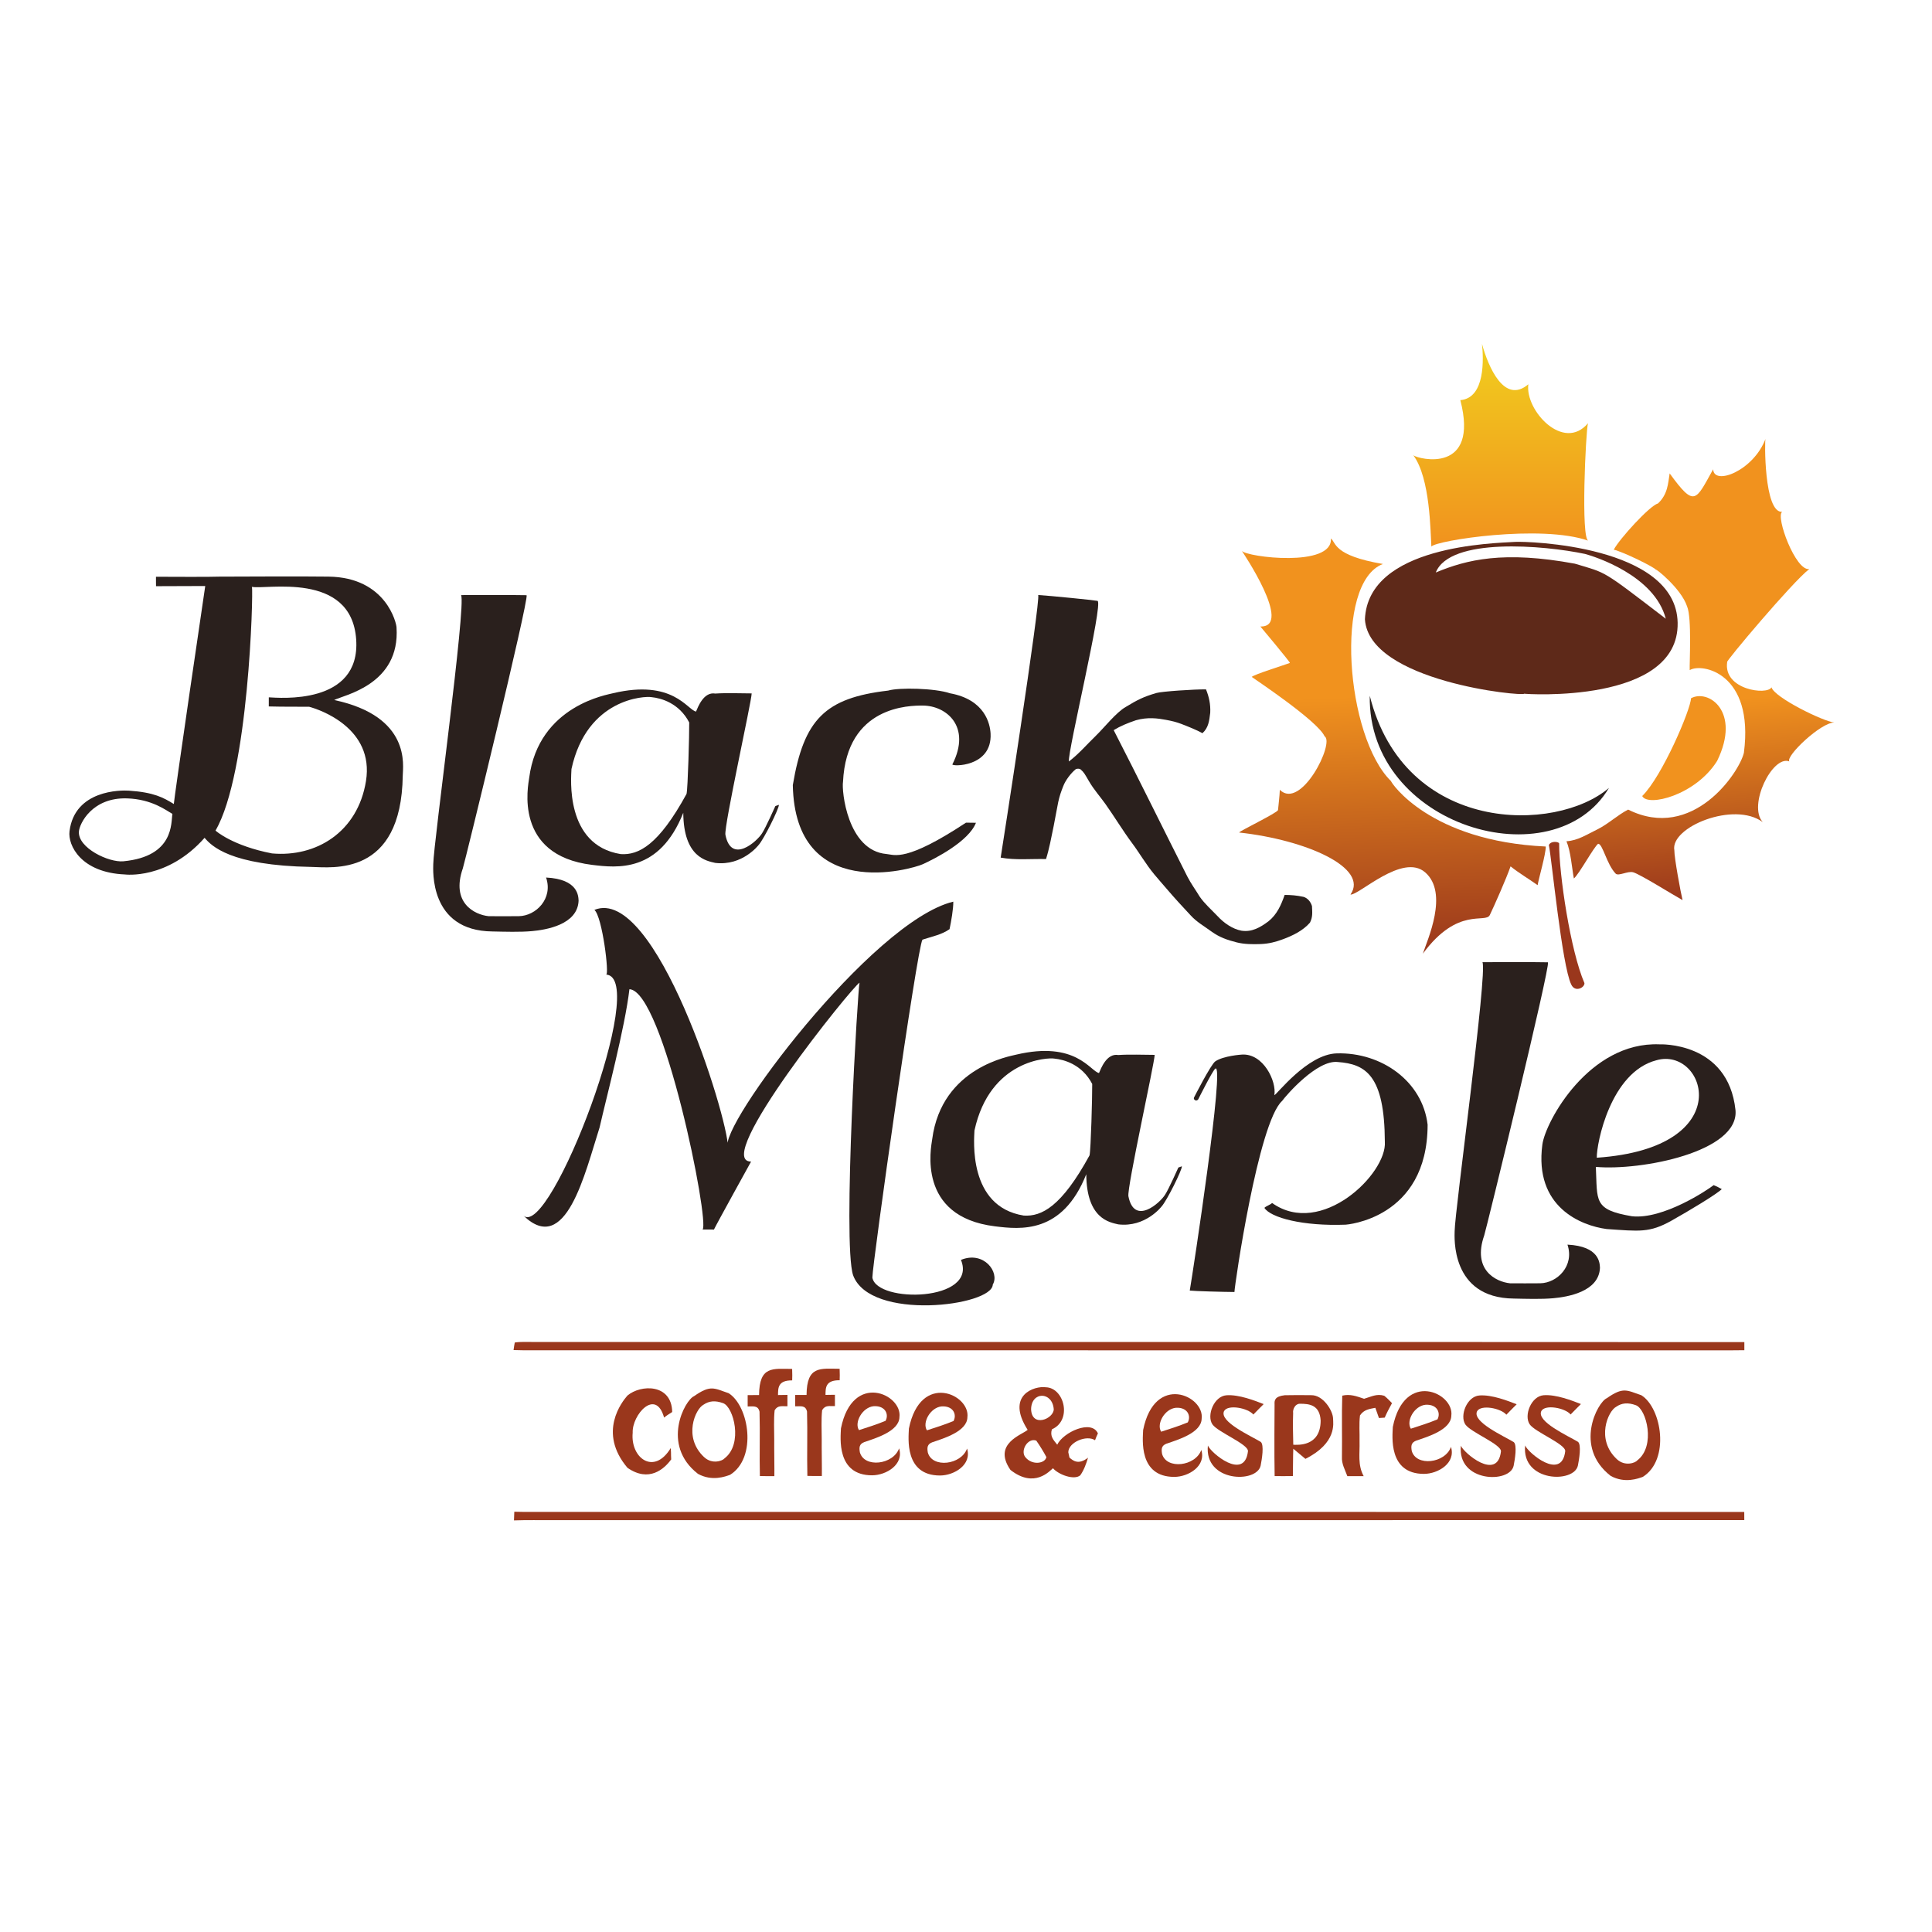 <?xml version="1.0" encoding="utf-8"?>
<svg viewBox="0 0 1024 1024" xmlns="http://www.w3.org/2000/svg">
  <defs>
    <linearGradient gradientUnits="userSpaceOnUse" x1="795.51" y1="182.23" x2="795.51" y2="289.69" id="gradient-3">
      <stop offset="0" style="stop-color: rgb(241, 206, 30);"/>
      <stop offset="1" style="stop-color: rgb(241, 146, 30);"/>
    </linearGradient>
    <linearGradient gradientUnits="userSpaceOnUse" x1="738.024" y1="285.402" x2="738.024" y2="505.46" id="gradient-2" gradientTransform="matrix(0.999, -0.036, 0.023, 0.623, -10.949, 217.376)">
      <stop offset="0" style="stop-color: rgba(241, 146, 30, 1)"/>
      <stop offset="1" style="stop-color: rgb(154, 55, 28);"/>
    </linearGradient>
    <linearGradient gradientUnits="userSpaceOnUse" x1="901.25" y1="238.968" x2="901.25" y2="477.08" id="gradient-1" gradientTransform="matrix(0.997, -0.075, 0.033, 0.441, -13.262, 334.341)">
      <stop offset="0" style="stop-color: rgba(241, 146, 30, 1)"/>
      <stop offset="1" style="stop-color: rgb(154, 55, 28);"/>
    </linearGradient>
  </defs>
  <path d="M 785.48 182.23 C 788.791 194.406 797.334 214.498 810.05 203.67 C 808.221 217.487 828.67 239.722 841.66 224.34 C 840.474 228.643 837.762 286.2 841.92 286.61 C 816.91 277.768 761.125 286.428 758.66 289.69 C 758.13 282.15 758.159 253.523 749.1 241.31 C 752.116 243.537 784.153 251.239 774.009 212.081 C 787.373 210.972 786.288 189.799 785.48 182.23 Z" style="fill: url(#gradient-3);"/>
  <path d="M 723.436 328.227 C 725.14 289.088 791.57 287.943 803.093 287.207 C 809.015 286.829 888.41 288.891 889.188 330.07 C 890.007 373.403 807.997 367.874 807.889 367.676 C 807.348 369.279 725.513 361.256 723.436 328.227 Z M 834.731 298.766 C 851.956 303.954 848.445 301.559 882.898 327.944 C 876.957 304.917 844.966 294.887 840.083 293.595 C 818.362 288.995 768.416 284.65 761 303.44 C 777.414 296.592 796.972 291.778 834.731 298.766 Z" style="fill: rgb(94, 41, 25);"/>
  <path d="M 82.667 305.693 C 90.287 305.733 112.3 305.82 115.93 305.63 C 135.28 305.62 154.731 305.391 174.09 305.62 C 204.867 305.984 210.2 330.683 210.17 332.583 C 212.15 362.834 182.44 368.33 177.12 371.02 C 218.053 379.734 213.54 405.975 213.47 411.03 C 212.727 465.015 175.839 459.67 164.935 459.486 C 121.901 458.758 112.007 448.253 108.435 444.061 C 88.645 466.435 66.205 463.479 66.205 463.479 C 42.946 462.501 35.886 448.061 36.844 440.544 C 39.636 418.63 64.008 418.772 68.34 419.064 C 81.619 419.959 86.574 422.732 92.127 426.139 C 92.207 423.529 108.282 313.55 108.781 310.602 C 107.081 310.62 88.624 310.668 82.695 310.693 C 82.632 309.513 82.706 307.85 82.667 305.693 Z M 41.818 440.795 C 41.279 449.441 57.637 457.237 65.388 456.499 C 92.548 453.913 90.566 435.833 91.381 431.391 C 88.143 429.57 80.621 423.607 67.4 423.163 C 48.872 422.541 42.083 436.555 41.818 440.795 Z M 133.464 311.008 C 133.491 311.016 133.519 311.023 133.548 311.031 C 133.524 310.913 133.495 310.904 133.464 311.008 Z M 133.548 311.031 C 134.266 314.462 131.881 409.887 114.23 440.214 C 114.307 440.379 123.335 448.321 144.17 452.33 C 167.522 454.446 189.595 441.06 193.969 414.02 C 198.529 385.83 169.243 376.008 163.817 374.59 C 156.85 374.583 149.533 374.607 142.463 374.427 C 142.483 372.787 142.44 371.23 142.47 369.6 C 147.727 369.83 191.213 374.024 188.779 338.894 C 186.249 302.381 140.259 312.756 133.548 311.031 Z" fill="#2a201d"/>
  <path d="M 244.38 315.41 C 255.95 315.39 267.55 315.27 279.1 315.47 C 280.46 317.53 246.32 457.324 245.31 460.254 C 238.935 478.497 251.441 484.81 258.988 485.597 C 264.366 485.6 269.488 485.678 275 485.59 C 284.093 485.444 293.225 476.281 289.44 465.11 C 306.522 465.954 306.546 475.001 306.665 477.44 C 306.091 490.223 289.201 492.85 281.967 493.512 C 275.614 494.093 267.482 493.825 261.006 493.693 C 227.174 493.372 229.65 460.6 229.64 458.03 C 229.72 447.33 247.18 320.38 244.38 315.41 Z" fill="#2a201d"/>
  <path d="M 550.27 315.37 C 556.62 315.76 579.416 318.042 581.726 318.472 C 584.866 319.782 565.83 398.29 566.53 403.6 C 571.77 399.64 576.16 394.46 580.89 389.9 C 585.15 385.79 591.659 377.491 596.689 374.681 C 602.969 370.891 605.95 369.34 612.96 367.29 C 615.71 366.47 633.13 365.29 639.21 365.39 C 640.83 369.43 641.664 373.274 641.451 377.737 C 640.928 382.044 640.557 385.66 637.34 388.6 C 633.76 386.68 630.001 385.203 626.21 383.73 C 623.591 382.713 621.081 382.107 618.08 381.55 C 613.706 380.738 608.37 379.961 602.05 381.75 C 597.423 383.33 593.806 384.835 590.28 386.99 C 603.52 412.73 616.27 438.79 629.34 464.63 C 631.25 468.35 633.71 471.68 635.87 475.25 C 638.52 479.07 642.18 482.25 645.38 485.62 C 648.64 489.16 653.23 492.41 658.01 493.29 C 663.59 494.14 668.03 491.5 672.31 488.31 C 676.86 484.65 679.01 479.69 680.9 474.32 C 684.37 474.36 687.097 474.554 690.863 475.343 C 692.973 475.953 694.668 477.844 695.377 480.25 C 695.517 483.59 695.849 485.943 694.313 489.01 C 690.588 493.291 685.155 495.907 680.02 497.81 C 676.223 499.217 672.588 500.206 668.09 500.37 C 664.031 500.518 659.519 500.496 655.55 499.5 C 650.388 498.204 646.34 496.76 642.23 493.82 C 638.34 490.94 634.22 488.69 630.95 485.04 C 626.67 480.46 622.502 475.946 618.55 471.31 C 615.933 468.24 613.99 466.094 611.72 463.35 C 607.312 458.02 603.962 452.139 600.07 446.93 C 595.06 440.19 590.539 432.648 585.86 426.08 C 583.068 422.161 579.863 418.661 577.14 414 C 574.906 410.177 574.61 409.44 572.71 407.77 C 572.02 407.36 571.19 407.32 570.22 407.64 C 567.44 409.91 564.743 413.62 563.58 416.58 C 562.388 419.613 561.534 422.016 560.87 425.18 C 560.014 429.26 559.25 434.054 558.47 437.817 C 557.193 443.977 556.148 449.807 554.41 455.32 C 546.46 455.12 538.22 456 530.38 454.55 C 530.82 452.06 551.6 318.22 550.27 315.37 Z" fill="#2a201d"/>
  <path d="M 324.92 367.42 C 356.689 359.892 364.23 376.21 368.9 377.15 C 369.88 374.94 372.874 366.528 379.12 367.6 C 385.5 367.18 391.99 367.51 398.4 367.52 C 398.41 371.53 383.617 438.059 384.49 442.48 C 387.6 458.22 401.293 445.953 403.936 441.61 C 405.731 438.942 410.952 427.237 410.952 427.237 C 411.327 427.114 412.454 426.742 412.823 426.57 C 413.004 428.428 404.846 444.847 402.05 447.9 C 402.05 447.9 393.53 459.074 379.11 457.36 C 374.601 456.281 362.303 454.542 362.15 430.79 C 349.524 462.593 327.21 460.048 313.738 458.39 C 271.999 453.253 279.961 416.242 280.482 412.26 C 285.53 373.664 322.52 368.16 324.92 367.42 Z M 302.89 407.61 C 302.74 411.949 299.238 447.9 328.99 452.69 C 338.449 453.318 349.018 448.005 363.883 420.784 C 364.593 417.804 365.36 389.31 365.3 382.93 C 359.91 372.559 350.289 369.995 345.329 369.511 C 341.959 368.841 311.06 370.008 302.89 407.61 Z" fill="#2a201d"/>
  <path d="M 726.003 368.78 C 724.846 438.132 823.543 466.759 852.79 417.604 C 824.753 441.654 744.473 442.331 726.003 368.78 Z" fill="#2a201d"/>
  <path d="M 896.257 370.109 C 905.37 365.047 922.985 376.976 910.127 403.285 C 898.757 421.535 873.27 427.837 870.413 421.908 C 880.985 411.531 896.154 375.981 896.257 370.109 Z" style="fill: rgb(241, 146, 30);"/>
  <path d="M 732.976 298.926 C 706.838 308.78 713.381 390.652 737.267 414.007 C 737.267 414.78 757.673 445.825 819.285 448.676 C 819.375 452.636 815.46 465.89 814.98 469.15 C 810.22 465.76 805.19 462.85 800.63 459.19 C 798.37 465.699 791.852 480.382 789.633 484.977 C 787.336 489.734 772.76 480.2 754.15 505.46 C 756.501 498.243 768.009 473.349 755.36 462.36 C 743.387 451.959 720.292 474.548 715.78 474.14 C 725.682 459.931 692.222 445.11 656.761 441.253 C 656.911 440.503 676.936 430.869 677.376 429.359 C 677.724 425.601 678.176 422.287 678.334 418.624 C 689.557 429.68 707.594 393.568 702.057 390.246 C 698.28 381.937 663.978 359.267 663.431 358.776 C 664.995 357.374 679.513 352.897 683.659 351.376 C 684.108 351.211 668.023 332.051 668.023 332.051 C 685.691 332.5 658.184 291.957 658.184 291.957 C 660.785 295.331 706.512 300.919 705.395 285.402 C 708.269 287.596 706.454 294.403 732.976 298.926 Z" style="paint-order: fill; fill: url(#gradient-2);"/>
  <path d="M 862.94 429.1 C 897.229 446.194 921.882 409.361 924.303 398.999 C 929.817 356.566 901.992 351.237 895.58 355.182 C 895.385 351.877 896.781 327.498 894.198 321.424 C 891.013 311.798 877.186 300.969 877.757 302.034 C 876.89 300.616 860.382 292.51 855.333 291.342 C 858.306 285.644 874.361 268.019 878.783 266.82 C 883.966 261.951 884.083 256.279 884.952 250.909 C 898.269 269.204 898.656 265.483 908.004 248.729 C 908.368 257.567 929.334 249.615 935.76 232.597 C 935.268 232.633 934.841 271.959 944.571 271.274 C 940.939 273.736 951.786 302.931 958.977 301.588 C 950.191 308.237 913.793 351.555 915.441 350.901 C 913.258 365.596 936.608 368.618 938.936 364.311 C 940.474 369.693 966.477 382.455 972.239 382.946 C 965.174 382.835 946.352 400.716 948.378 403.557 C 939.396 400.119 926.3 426.919 934.283 435.725 C 919.127 424.488 885.137 438.381 887.439 450.663 C 887.349 454.393 890.85 473.39 891.79 477.08 C 886.934 474.423 869.386 463.403 865.624 462.333 C 862.782 461.525 857.939 464.468 856.379 463.088 C 851.543 458.1 849.473 447.193 847.045 447.209 C 844.655 449.059 836.972 463.313 834.182 465.613 C 833.092 459.723 832.55 451.38 830.26 445.88 C 836.3 445.55 841.26 442.18 846.72 439.55 C 852.48 436.68 857.28 432.02 862.94 429.1 Z" style="fill: url(#gradient-1);"/>
  <path d="M 820.929 447.914 C 822.017 445.415 826.384 446.185 826.381 447.062 C 826.319 463.398 832.371 503.978 839.782 521.058 C 839.995 523.433 834.777 526.234 832.772 521.772 C 827.836 511.667 822.374 454.522 820.929 447.914 Z" fill="#9a371c"/>
  <path d="M 505.266 477.893 C 505.336 481.653 504.133 488.465 503.284 492.47 C 499.004 495.46 494.334 496.25 488.92 498.046 C 486.11 502.026 462.38 670.07 462.37 677.13 C 464.682 690.851 518.401 689.953 509.328 667.774 C 521.434 662.776 530.013 674.385 526.19 680.86 C 525.889 692.282 461.169 700.361 452.16 675.91 C 446.463 658.615 454.851 521.56 455.573 520.847 C 451.981 522.63 376.945 615.66 398.086 615.66 C 398.086 615.66 379.236 649.745 378.41 651.69 C 376.4 651.68 374.39 651.67 372.38 651.67 C 376.266 647.875 351.629 525.121 333.61 524.304 C 331.22 544.683 321.459 581.469 317.796 597.573 C 309.993 621.93 299.935 666.008 277.48 644.334 C 291.604 656.825 344.427 518.046 321.265 516.544 C 323.036 516.898 319.265 485.834 315.044 482.258 C 347.486 468.959 385.816 592.109 385.843 608.019 C 380.1 598.113 461.914 488.343 505.266 477.893 Z" fill="#2a201d"/>
  <path d="M 658.198 558.955 C 669.557 558.183 676.685 573.078 675.436 580.435 C 676.588 580.4 692.812 558.744 708.531 558.31 C 732.27 557.654 753.984 573.134 756.667 596.135 C 756.586 646.15 713.25 649.103 713.25 649.103 C 690.551 649.982 673.453 645.386 670.17 640.21 C 670.7 639.38 673.676 638.418 674.206 637.588 C 700.34 656.187 735.232 621.972 733.998 605.161 C 733.841 569.953 723.84 563.978 709.114 562.896 C 698.096 561.561 681.712 580.52 679.532 583.536 C 666.855 595.067 654.35 681.33 654.28 684.79 C 648.456 684.76 633.2 684.337 630.6 684.03 C 632.284 674.317 649.436 562.031 644.1 566.43 C 642.525 567.76 635.338 582.178 635.338 582.178 C 634.533 584.247 632.345 582.991 632.823 581.761 C 632.823 581.761 641.774 564.156 644.125 562.548 C 648.45 559.589 658.03 558.955 658.198 558.955 Z" fill="#2a201d"/>
  <path d="M 879.531 553.521 C 879.531 553.521 915.95 551.87 919.847 588.373 C 921.889 610.516 869.931 620.596 845.83 618.482 C 846.717 636.527 844.394 641.145 864.91 644.63 C 881.411 646.503 905.102 630.675 908.257 628.154 C 910.556 629.075 909.508 628.658 912.575 630.258 C 909.722 633.067 894.912 641.939 885.929 646.973 C 874.251 653.517 868.975 652.603 851.518 651.409 C 838.011 649.601 813.097 639.788 817.478 606.674 C 819.099 594.426 842.29 552.041 879.531 553.521 Z M 846.33 613.62 C 922.18 608.413 903.879 554.472 877.932 561.958 C 853.567 568.256 846.176 606.114 846.33 613.62 Z" fill="#2a201d"/>
  <path d="M 272.84 711.56 C 276.17 711.06 279.64 711.32 283.00 711.28 C 496.82 711.35 710.73 711.21 924.54 711.35 C 924.54 712.78 924.54 714.21 924.54 715.64 C 922.38 715.67 920.21 715.69 918.04 715.70 C 704.68 715.69 491.33 715.70 277.97 715.69 C 276.04 715.68 274.12 715.63 272.20 715.56 C 272.39 714.23 272.56 712.87 272.84 711.56 Z" fill="#9a371c"/>
  <path d="M 402.32 739.42 C 402.448 723.861 409.579 725.497 419.85 725.56 C 419.94 729.053 419.96 729.015 419.869 731.632 C 412.295 731.56 412.411 735.626 412.362 739.403 C 414.527 739.385 415.244 739.35 417.355 739.33 C 417.285 740.96 417.421 743.706 417.361 745.336 C 414.551 745.466 412.3 744.6 410.57 747.48 C 410.04 752.62 410.37 757.9 410.36 763.06 C 410.29 766.64 410.51 779.25 410.43 782.39 C 407.2 782.41 405.98 782.4 402.75 782.33 C 402.47 770.98 402.9 759.57 402.57 748.23 C 401.75 744.64 399.02 745.56 396.28 745.44 C 396.33 743.44 396.22 741.442 396.28 739.442 C 398.47 739.362 400.12 739.48 402.32 739.42 Z" fill="#9a371c"/>
  <path d="M 554.26 735.28 C 564.091 735.47 568.455 752.773 557.53 757.57 C 556.42 761.2 558.24 763.09 560.35 765.71 C 563.476 759.155 578.544 752.152 581.914 759.728 C 581.34 760.935 580.808 762.153 580.39 763.36 C 575.981 760.378 566.27 764.408 566.22 769.72 C 566.43 770.67 566.64 771.61 566.84 772.55 C 568.808 774.307 571.686 776.497 576.673 772.615 C 575.753 775.735 574.47 779.31 572.54 781.97 C 569.324 784.648 561.07 781.641 558.1 778.2 C 556.42 779.54 548.302 789.104 535.57 779.1 C 525.808 765.054 542.04 760.39 544.67 757.84 C 532.843 739.297 548.417 734.442 554.26 735.28 Z M 543.46 772.33 C 547.123 776.873 553.977 775.683 554.61 772.28 C 553.033 769.337 551.178 766.322 549.26 763.56 C 544.78 761.87 540.64 768.85 543.46 772.33 Z M 546.502 746.875 C 546.842 756.891 558.516 752.006 558.511 746.897 C 557.747 737.432 546.684 737.398 546.502 746.875 Z" fill="#9a371c"/>
  <path d="M 332.546 739.682 C 339.61 733.721 355.976 733.283 356.283 748.392 C 354.681 749.492 353.753 749.898 351.98 751.34 C 347.55 735.49 334.896 749.983 335.343 759.39 C 334.052 772.698 346.6 782.204 355.5 767.5 C 355.802 771.635 355.538 769.576 355.748 773.528 C 352.008 778.643 343.949 785.855 332.581 777.977 C 316.624 759.128 329.789 742.844 332.546 739.682 Z" fill="#9a371c"/>
  <path d="M 386.188 738.421 C 397.041 745.219 401.431 772.683 386.944 781.692 C 384.575 782.524 377.474 785.33 369.93 781.17 C 350.201 765.827 362.962 742.093 367.853 740.001 C 376.612 733.906 378.338 735.742 386.188 738.421 Z M 373.19 772.3 C 377.556 776.375 383.087 774.201 384.008 772.967 C 393.978 765.366 388.847 745.666 383.249 743.697 C 379.021 742.177 375.785 742.502 372.833 744.545 C 368.61 746.722 361.87 761.737 373.19 772.3 Z" fill="#9a371c"/>
  <path d="M 445.72 757.07 C 451.835 726.763 478.369 738.994 476.725 751.109 C 476.572 758.537 464.276 762.246 458.13 764.32 C 455.493 765.336 455.269 767.015 455.751 769.768 C 458.106 778.177 473.46 776.352 476.54 767.66 C 479.211 776.204 469.714 781.943 462.207 781.944 C 443.123 781.947 445.559 761.729 445.72 757.07 Z M 463.13 745.31 C 457.159 745.827 452.63 753.846 455.27 758 C 460.03 756.47 464.74 754.97 469.36 753.07 C 471.212 749.766 469.362 744.978 463.13 745.31 Z" fill="#9a371c"/>
  <path d="M 649.98 739.53 C 656.633 739.01 665.223 742.428 669.775 744.194 C 669.775 744.194 665.81 748.141 664.31 749.73 C 661.444 746.281 650.786 744.185 648.77 747.93 C 646.152 753.54 662.898 761.014 668.21 764.23 C 670.12 765.748 668.82 773.53 668.17 776.78 C 666.178 786.3 638.199 785.612 640.203 766.141 C 641.585 769.874 659.596 785.196 661.45 769.16 C 661.639 765.399 645.454 759.08 642.59 754.92 C 639.452 750.219 643.405 740.044 649.98 739.53 Z" fill="#9a371c"/>
  <path d="M 680.95 739.5 C 685.64 739.39 690.37 739.42 695.06 739.48 C 701.283 739.38 706.546 747.72 706.56 751.99 C 706.571 754.176 708.78 764.754 691.9 773.23 C 689.74 771.47 687.62 769.64 685.47 767.86 C 685.28 772.69 685.36 777.51 685.25 782.34 C 682.03 782.4 678.81 782.4 675.59 782.36 C 675.34 771.91 675.52 746.771 675.55 744.261 C 675.429 742.306 675.608 740.075 680.95 739.5 Z M 685.39 748.99 C 685.17 754.56 685.34 760.17 685.46 765.74 C 687.456 765.788 699.947 767 699.972 752.935 C 699.525 744.642 694.034 743.991 688.91 744.02 C 686.589 744.017 685.063 746.812 685.39 748.99 Z" fill="#9a371c"/>
  <path d="M 711.42 739.72 C 715.68 738.73 719.05 740.06 722.99 741.38 C 726.71 740.33 729.60 738.54 733.68 739.78 C 735.16 740.94 736.47 742.36 737.79 743.70 C 736.40 746.21 735.07 748.74 733.93 751.37 C 732.91 751.44 731.89 751.51 730.87 751.58 C 730.24 749.77 729.60 747.97 728.96 746.17 C 725.66 746.80 722.81 747.18 720.82 750.21 C 720.26 754.74 720.70 759.43 720.59 764.00 C 720.78 770.56 719.51 776.35 722.78 782.40 C 719.89 782.41 717.01 782.41 714.12 782.40 C 712.86 778.85 711.02 775.99 711.26 772.07 C 711.42 761.30 711.07 750.48 711.42 739.72 Z" fill="#9a371c"/>
  <path d="M 272.59 801.25 C 274.03 801.29 275.47 801.32 276.91 801.33 C 492.76 801.38 708.64 801.29 924.49 801.38 C 924.50 802.81 924.51 804.24 924.51 805.67 C 714.02 805.77 503.49 805.68 293.00 805.71 C 286.14 805.75 279.27 805.59 272.42 805.84 C 272.47 804.31 272.50 802.78 272.59 801.25 Z" fill="#9a371c"/>
  <path d="M 503.499 367.449 C 522.139 370.828 524.784 383.771 525.03 388.879 C 525.895 406.842 504.185 406.306 504.787 405.121 C 514.977 385.053 501.552 374.024 489.168 373.968 C 482.208 373.937 448.744 374 446.81 414.409 C 446.016 418.901 449.072 450.855 469.91 452.65 C 474.175 453.017 480.038 457.125 512.01 436.02 C 514.64 436.02 514.038 436.09 517.274 436.089 C 513.443 445.989 495.548 455.12 489.082 458.055 C 483.163 460.742 421.408 478.541 420.21 416.118 C 426.035 381.284 437.298 369.915 470.717 366.03 C 476.567 364.28 495.713 364.77 503.499 367.449 Z" fill="#2a201d"/>
  <path d="M 785.728 509.982 C 797.298 509.962 808.898 509.842 820.448 510.042 C 821.808 512.102 787.668 651.896 786.658 654.826 C 780.283 673.069 792.789 679.382 800.336 680.169 C 805.714 680.172 810.836 680.25 816.348 680.162 C 825.441 680.016 834.573 670.853 830.788 659.682 C 847.87 660.526 847.894 669.573 848.013 672.012 C 847.439 684.795 830.549 687.422 823.315 688.084 C 816.962 688.665 808.83 688.397 802.354 688.265 C 768.522 687.944 770.998 655.172 770.988 652.602 C 771.068 641.902 788.528 514.952 785.728 509.982 Z" fill="#2a201d"/>
  <path d="M 538.515 559.003 C 570.284 551.475 577.825 567.793 582.495 568.733 C 583.475 566.523 586.469 558.111 592.715 559.183 C 599.095 558.763 605.585 559.093 611.995 559.103 C 612.005 563.113 597.212 629.642 598.085 634.063 C 601.195 649.803 614.888 637.536 617.531 633.193 C 619.326 630.525 624.547 618.82 624.547 618.82 C 624.922 618.697 626.049 618.325 626.418 618.153 C 626.599 620.011 618.441 636.43 615.645 639.483 C 615.645 639.483 607.125 650.657 592.705 648.943 C 588.196 647.864 575.898 646.125 575.745 622.373 C 563.119 654.176 540.805 651.631 527.333 649.973 C 485.594 644.836 493.556 607.825 494.077 603.843 C 499.125 565.247 536.115 559.743 538.515 559.003 Z M 516.485 599.193 C 516.335 603.532 512.833 639.483 542.585 644.273 C 552.044 644.901 562.613 639.588 577.478 612.367 C 578.188 609.387 578.955 580.893 578.895 574.513 C 573.505 564.142 563.884 561.578 558.924 561.094 C 555.554 560.424 524.655 561.591 516.485 599.193 Z" style="fill: rgb(42, 32, 29);"/>
  <path d="M 427.491 739.348 C 427.619 723.789 434.75 725.425 445.021 725.488 C 445.111 728.981 445.131 728.943 445.04 731.56 C 437.466 731.488 437.582 735.554 437.533 739.331 C 439.698 739.313 440.415 739.278 442.526 739.258 C 442.456 740.888 442.592 743.634 442.532 745.264 C 439.722 745.394 437.471 744.528 435.741 747.408 C 435.211 752.548 435.541 757.828 435.531 762.988 C 435.461 766.568 435.681 779.178 435.601 782.318 C 432.371 782.338 431.151 782.328 427.921 782.258 C 427.641 770.908 428.071 759.498 427.741 748.158 C 426.921 744.568 424.191 745.488 421.451 745.368 C 421.501 743.368 421.391 741.37 421.451 739.37 C 423.641 739.29 425.291 739.408 427.491 739.348 Z" fill="#9a371c"/>
  <path d="M 481.735 757.176 C 487.85 726.869 514.384 739.1 512.74 751.215 C 512.587 758.643 500.291 762.352 494.145 764.426 C 491.508 765.442 491.284 767.121 491.766 769.874 C 494.121 778.283 509.475 776.458 512.555 767.766 C 515.226 776.31 505.729 782.049 498.222 782.05 C 479.138 782.053 481.574 761.835 481.735 757.176 Z M 499.145 745.416 C 493.174 745.933 488.645 753.952 491.285 758.106 C 496.045 756.576 500.755 755.076 505.375 753.176 C 507.227 749.872 505.377 745.084 499.145 745.416 Z" fill="#9a371c"/>
  <path d="M 605.893 757.908 C 612.008 727.601 638.542 739.832 636.898 751.947 C 636.745 759.375 624.449 763.084 618.303 765.158 C 615.666 766.174 615.442 767.853 615.924 770.606 C 618.279 779.015 633.633 777.19 636.713 768.498 C 639.384 777.042 629.887 782.781 622.38 782.782 C 603.296 782.785 605.732 762.567 605.893 757.908 Z M 623.303 746.148 C 617.332 746.665 612.803 754.684 615.443 758.838 C 620.203 757.308 624.913 755.808 629.533 753.908 C 631.385 750.604 629.535 745.816 623.303 746.148 Z" fill="#9a371c"/>
  <path d="M 869.957 739.507 C 880.81 746.305 885.2 773.769 870.713 782.778 C 868.344 783.61 861.243 786.416 853.699 782.256 C 833.97 766.913 846.731 743.179 851.622 741.087 C 860.381 734.992 862.107 736.828 869.957 739.507 Z M 856.959 773.386 C 861.325 777.461 866.856 775.287 867.777 774.053 C 877.747 766.452 872.616 746.752 867.018 744.783 C 862.79 743.263 859.554 743.588 856.602 745.631 C 852.379 747.808 845.639 762.823 856.959 773.386 Z" fill="#9a371c"/>
  <path d="M 738.226 756.311 C 744.341 726.004 770.875 738.235 769.231 750.35 C 769.078 757.778 756.782 761.487 750.636 763.561 C 747.999 764.577 747.775 766.256 748.257 769.009 C 750.612 777.418 765.966 775.593 769.046 766.901 C 771.717 775.445 762.22 781.184 754.713 781.185 C 735.629 781.188 738.065 760.97 738.226 756.311 Z M 755.636 744.551 C 749.665 745.068 745.136 753.087 747.776 757.241 C 752.536 755.711 757.246 754.211 761.866 752.311 C 763.718 749.007 761.868 744.219 755.636 744.551 Z" fill="#9a371c"/>
  <path d="M 784.072 739.628 C 790.725 739.108 799.315 742.526 803.867 744.292 C 803.867 744.292 799.902 748.239 798.402 749.828 C 795.536 746.379 784.878 744.283 782.862 748.028 C 780.244 753.638 796.99 761.112 802.302 764.328 C 804.212 765.846 802.912 773.628 802.262 776.878 C 800.27 786.398 772.291 785.71 774.295 766.239 C 775.677 769.972 793.688 785.294 795.542 769.258 C 795.731 765.497 779.546 759.178 776.682 755.018 C 773.544 750.317 777.497 740.142 784.072 739.628 Z" fill="#9a371c"/>
  <path d="M 818.134 739.504 C 824.787 738.984 833.377 742.402 837.929 744.168 C 837.929 744.168 833.964 748.115 832.464 749.704 C 829.598 746.255 818.94 744.159 816.924 747.904 C 814.306 753.514 831.052 760.988 836.364 764.204 C 838.274 765.722 836.974 773.504 836.324 776.754 C 834.332 786.274 806.353 785.586 808.357 766.115 C 809.739 769.848 827.75 785.17 829.604 769.134 C 829.793 765.373 813.608 759.054 810.744 754.894 C 807.606 750.193 811.559 740.018 818.134 739.504 Z" fill="#9a371c"/>
</svg>
